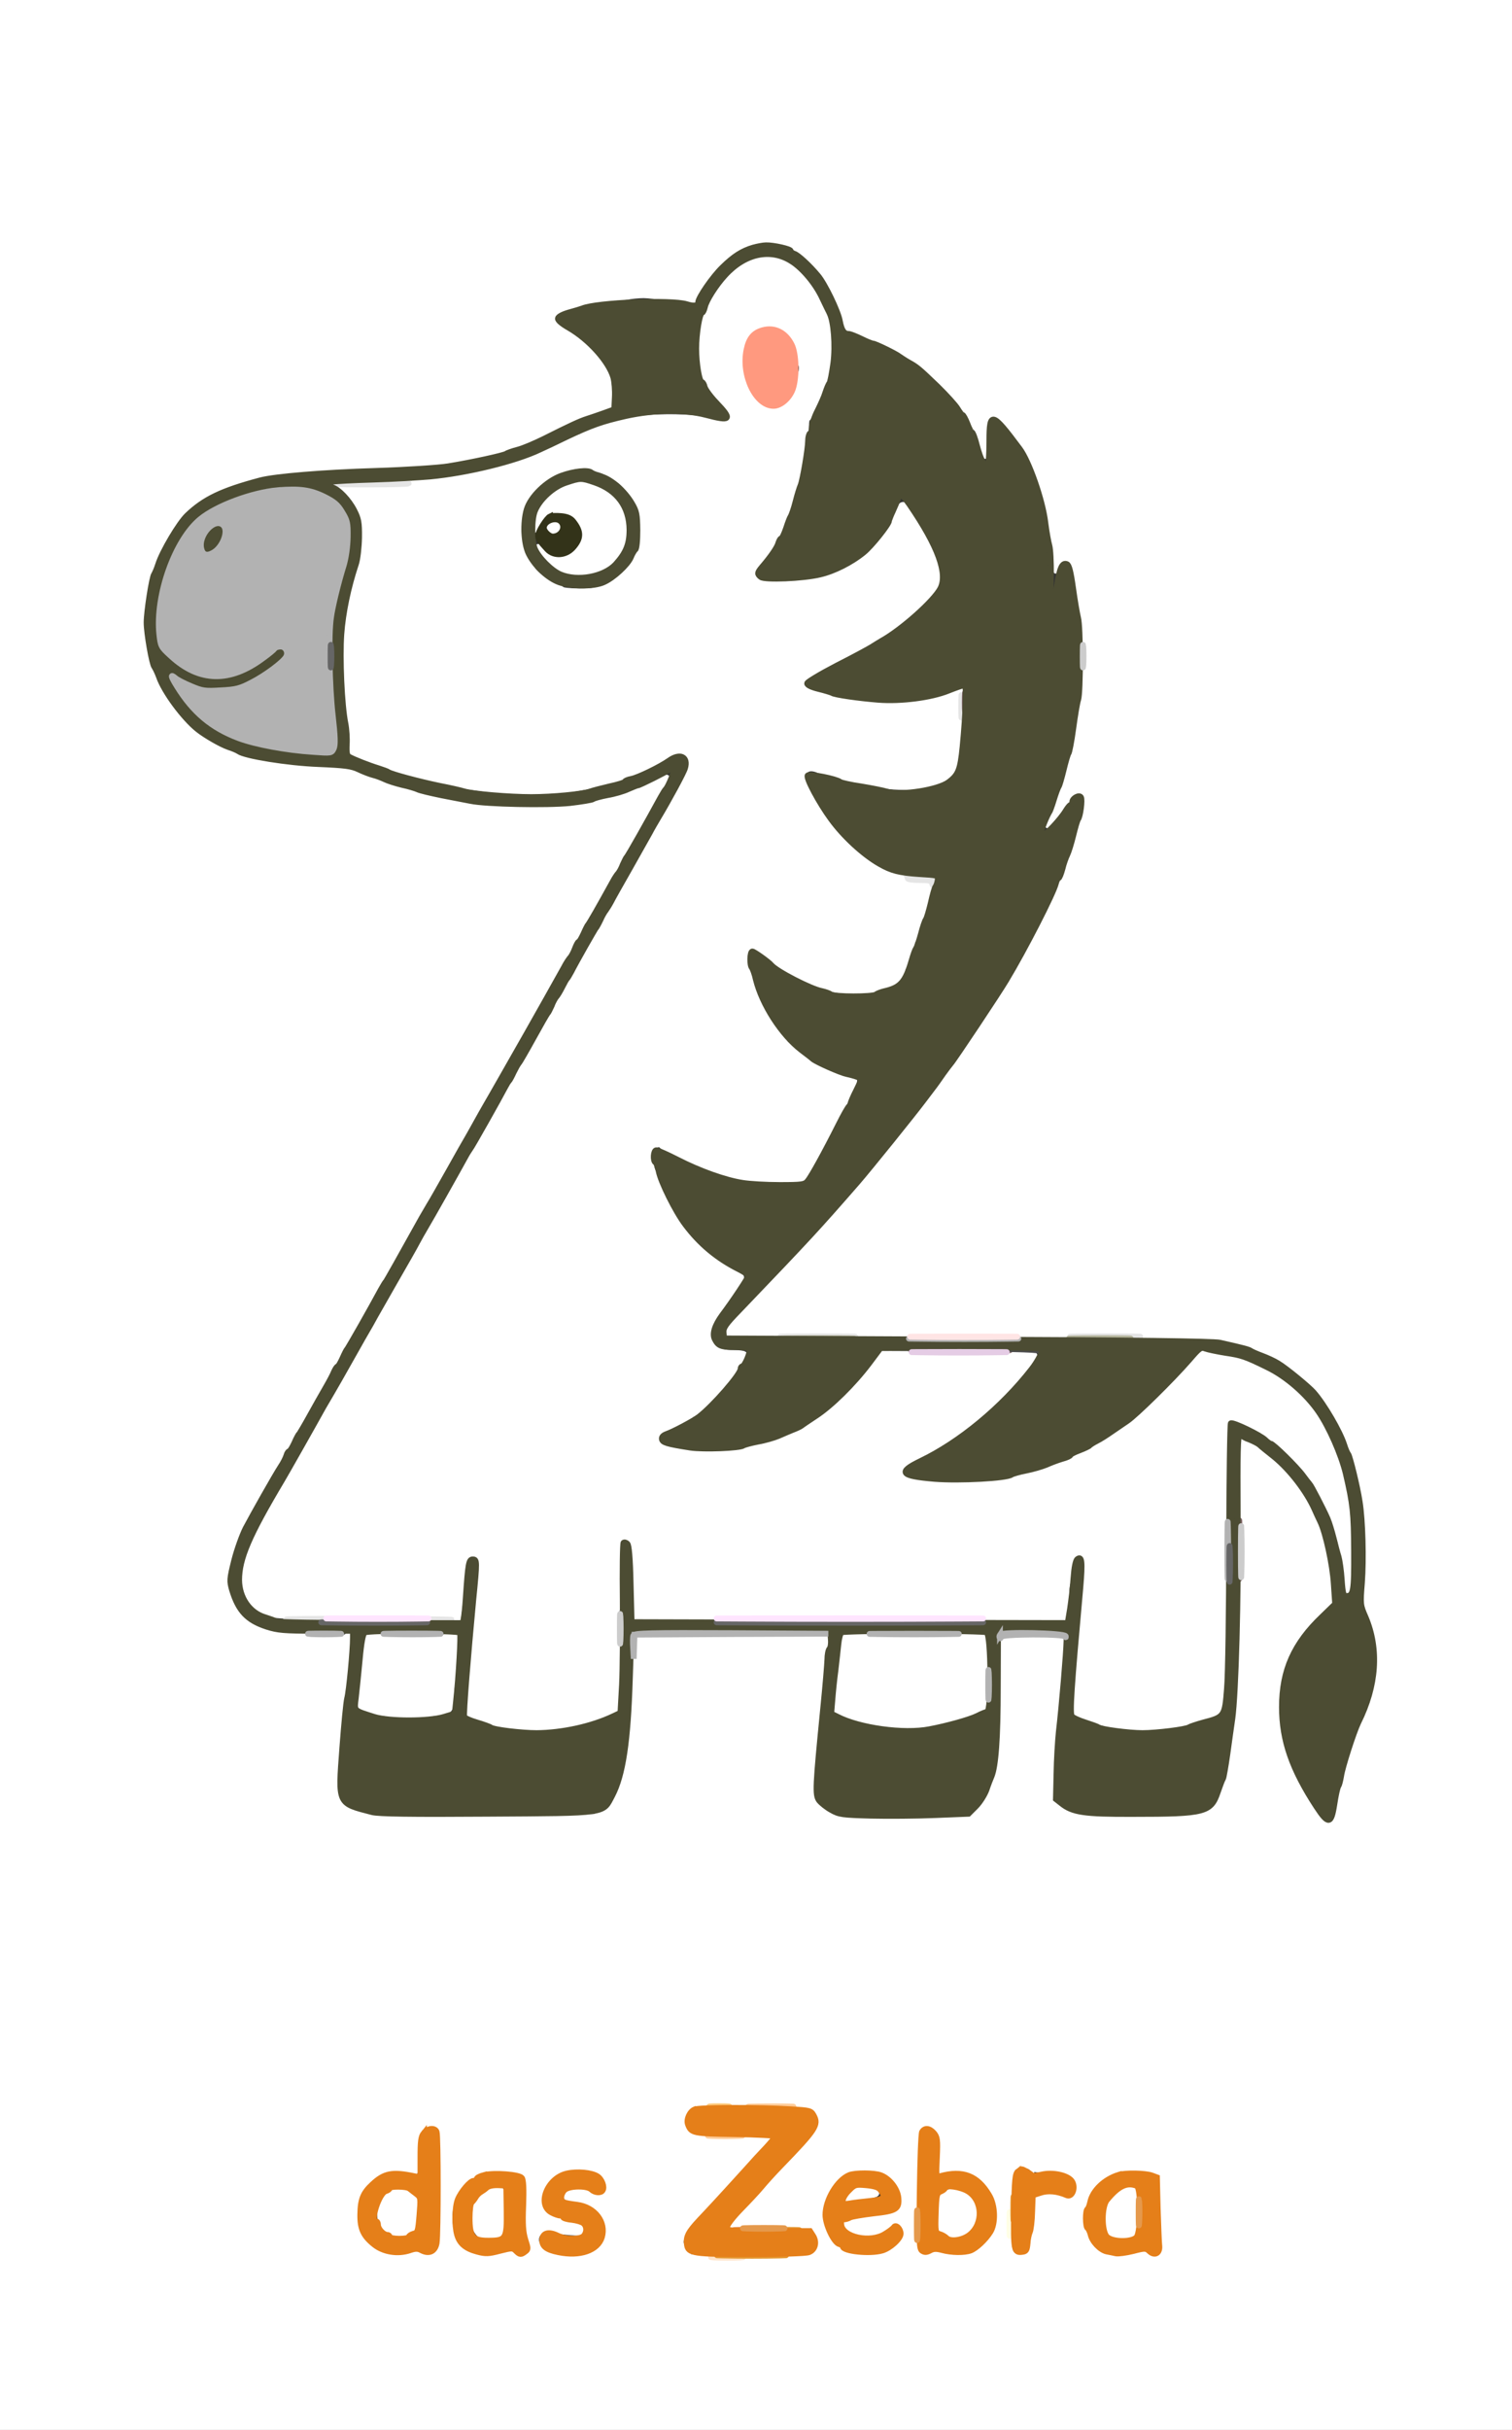 <svg version="1.0" xmlns="http://www.w3.org/2000/svg" viewBox="0 0 784 1259"><rect x="0" y="0" width="784" height="1259" fill="#333333" stroke="none"/><g fill="#FFF" stroke="#FFF" stroke-width="3"><path d="M0 629.5V1259h784V0H0v629.5zm410.8-500.7c11.2 5.5 24.2 24.2 26.7 38.3.6 3.2 1.2 3.8 4.8 4.9 2.3.7 4.7 1.6 5.2 2 .6.4 2.7 1.3 4.9 2 9.7 3.1 25.2 13 34.7 22.2 10.9 10.4 17.9 21.4 21.6 33.6l1.7 5.7 1.1-10.5c1-10.3 1.1-10.5 3.6-10.8 5.3-.6 17.8 17.3 24 34.3 3.3 9 5.8 21.6 6.8 35.2.4 5.1 1 9.6 1.4 9.9.4.4.7-.2.7-1.2 0-2.6 1.9-4.4 4.6-4.4 3.1 0 3.4.7 5.6 12.9 5 27.9 5.1 44.4.3 74.6-.8 5.5-2 11.3-2.5 13-.4 1.6-1.8 6.4-2.9 10.5-1.2 4.1-2.6 8.4-3.1 9.5-.5 1.1-1.6 3.8-2.4 6-.8 2.2-2.2 5.8-3.1 8-1.6 3.6-1.6 3.8 0 2.5 2-1.6 10.4-12.7 11.2-14.6.3-.8 1.8-1.4 3.4-1.4 5 0 4.8 4-1 23.5-1.9 6.4-4 12.2-10 27.2-3.2 8.2-16 32.5-24.3 46.3-6.8 11.4-24.3 37.9-29 44-1.1 1.4-6.5 8.6-12 16-20.9 27.8-54.8 67.3-82.1 95.4-21.1 21.7-24.7 25.8-24.7 27.8 0 .4 56.6.9 125.8 1l125.7.3 9.5 2.3c21.7 5.1 37.6 15 49.3 30.5 10.5 13.9 16.6 29.3 20.3 51.2 1.4 8.4 2 42.2.9 49.8-.5 3.4-.2 5.4 1.5 8.8 6.1 12.5 6.8 36.6 1.5 48.4-5.3 11.6-7.5 17.2-10.2 26-3.6 11.3-7.3 27.1-7.3 30.8 0 1.3-.9 3.2-1.9 4.1-2.6 2.4-4.9.8-9.9-6.8-8.8-13.5-14.4-26.1-17.1-38.8-2.7-12.6-2.6-18.3.3-29.4 4-14.8 11.1-26.1 22.5-35.7l3.4-2.8-.6-9.7c-.7-12.5-4.3-26.7-9.7-37.8-4.6-9.6-7.7-14.1-14.9-21.8-6.4-6.7-18.7-15.6-21.6-15.6-.3 0-.3 15 .1 33.2.6 32-.8 91-2.6 109.3-1.1 11.9-4.8 34.6-5.8 35.9-.5.6-1.4 2.9-2.1 5.1-1.5 4.6-3.5 7.4-7.3 9.9-2.3 1.5-6 1.8-33 1.9-27.8.2-30.8 0-36.1-1.8-3.1-1-6.9-3.2-8.4-4.7-2.5-2.7-2.7-3.4-2.6-10.6.3-12.1 1.3-26.6 2.8-40.2.8-6.9 1.7-17.2 2-23 .4-5.8.9-11.3 1.1-12.3.5-1.6-.7-1.7-16.2-1.7h-16.7l.6 14.2c1 22.3-1.2 54.7-4.2 61.3-.5 1.1-1.6 4-2.5 6.5-1.4 4.1-3.7 7.1-8.3 11-2.2 1.8-31.1 3.3-52.8 2.7-12.8-.4-15.8-.8-20.3-2.7-8.2-3.5-9.2-5.5-9.1-16.9 0-5.3.4-13 .9-17.1.4-4.1 1.7-17.4 2.9-29.5 1.1-12.1 2.3-23.7 2.7-25.8l.6-3.7H329v8.3c0 12.4-1.9 44.5-3 50.2-3.1 16-4.2 20.2-6.7 25.2-1.9 3.7-4.1 6.4-6.8 8.1l-4 2.6H250l-58.5.1-6.4-2.7c-10.5-4.5-10.5-4.5-9.7-23.8.4-9.1 1.3-22.1 2.1-29 .8-6.9 1.9-16.8 2.5-22 .5-5.2 1.1-11.1 1.4-13.2l.4-3.6-20.8-.4c-13.2-.2-21.2-.7-22.1-1.4-.8-.6-2.6-1.4-4-1.7-4.9-1.2-11.5-7.3-14.3-13.2-5.7-12.1-2-28.4 11.5-51 5.2-8.8 11.8-20.3 26.6-46.4 5.4-9.5 11-19.4 12.5-22 1.4-2.5 3.5-6.2 4.6-8.1 1-1.9 6.8-12.1 12.7-22.5 6-10.5 15.3-26.9 20.8-36.5 5.4-9.6 11.1-19.6 12.6-22.1 1.4-2.6 7.9-14.1 14.4-25.5 6.5-11.5 13.7-24.1 15.9-27.9 10.6-18.5 22-38.6 31.2-54.8 5.6-9.8 11.2-19.8 12.6-22.2 1.4-2.4 5.9-10.2 10-17.5 4.1-7.3 8.7-15.3 10.2-17.9 1.4-2.5 3.5-6.2 4.6-8.1 9.7-17.5 20.9-37.2 22.9-40.2 1.4-2 2.3-4.2 2.2-4.7-.2-.6-2.9.2-5.9 1.8-17 8.7-41.6 14.1-64 14.1-18.4 0-48.3-4.2-60.5-8.4-2.2-.8-5.6-1.8-7.5-2.1-1.9-.4-6.2-1.8-9.5-3-19-7.3-19.4-7.4-34.6-7.9-14.2-.6-16.8-.9-31.4-4.1-6.7-1.4-18.6-5.8-21.3-7.8-.7-.5-2.6-1.7-4.2-2.6-5.9-3.2-13.9-11.2-19.4-19.4-3.1-4.6-5.6-8.6-5.6-9 0-.3-1.1-3-2.4-5.9-1.3-2.9-2.9-8-3.5-11.2-2.2-12.1-.9-34.3 2.5-41 .8-1.6 1.4-3.4 1.4-4 0-1.6 7.8-16.6 9.6-18.3.8-.8 1.4-1.8 1.4-2.3 0-3.2 12-13 21-17.2 16.7-7.8 34.1-10.7 71-11.8 24.6-.8 50.5-2.5 52.2-3.6.4-.2 5.3-1.3 11-2.3 13.5-2.5 23.7-6 37.7-12.8 12.7-6.1 27.5-12.3 29.6-12.3 2.2 0 4.5-2.9 4.5-5.9 0-5.6-3.1-14.3-6.9-19.5-4.2-5.7-8.9-9.7-18.2-15.8-8.6-5.5-8-7.5 3.3-11.2 4.2-1.4 11.4-3 16-3.6 4.6-.6 10.2-1.6 12.5-2.1 2.3-.5 6.3-.9 9-.9 4.5 0 20.6 2.3 24.2 3.5 1.2.4 2.2-.5 3.4-3.2 4-8.9 15.5-21.1 23.4-24.8 8.4-4 17.6-3.9 26.1.3zm10.9 963.7c2.9 2 3.8 7.2 2.1 11.3-1.1 2.5-18.7 22.1-41 45.7l-3.8 4 21.5.5c23 .5 22.7.5 24.1 5.7.9 3.2-.9 7.6-3.7 9.1-1.8.9-9.9 1.2-32.7 1l-30.4-.3-2.4-2.8c-3.9-4.6-3.2-7.5 4-15.7 4.2-4.8 19.7-22 23.1-25.5 1.1-1.2 5-5.5 8.7-9.7l6.8-7.6-3.1-.6c-1.8-.3-10.5-.6-19.4-.6-14.3 0-16.6-.2-18.5-1.8-2.9-2.3-3.2-9.3-.5-12.2 1.7-1.9 3.2-2 32.4-2 25.9 0 31 .2 32.8 1.5zm-194.5 10.2c1.6 1.5 1.8 3.5 1.7 24.7-.1 28.2-.9 39.3-2.9 40.7-.8.5-3.1.7-5 .4-1.9-.3-4.6-.5-6-.4-1.4.1-5.9.3-10.2.3-7.1.1-7.9-.1-11.4-3-6.1-4.9-7.7-7.8-8.2-14.4-.8-10.5.4-14.6 5.6-20 3.3-3.4 6-5.2 9.2-6 4.3-1.2 10.7-1 14.2.5 1.4.6 1.7-.6 2-10 .3-9.8.5-10.8 2.7-12.6 2.9-2.3 5.9-2.4 8.3-.2zm257.9.2c2.3 1.8 2.4 2.4 2.1 12.1l-.3 10.1 4.9-.7c16.2-2.1 28.7 12.1 25.1 28.5-1.2 5.7-6.7 12.7-11.6 14.7-3.8 1.6-12.3 1.8-17.3.4-2.2-.6-3.8-.6-4.4 0-1.3 1.3-5.6 1.3-7.6 0-1.6-1-1.7-4.1-1.2-42.8.2-18.7.4-20.4 2.2-22.2 2.5-2.5 5.1-2.5 8.1-.1zm49.7 20.3c.8.8 4.2 1.3 9 1.4 11.8.1 16.6 3.6 14.8 10.9-1 3.9-4.1 5-8.7 3-3.7-1.7-8.7-1.6-11.8.4-.9.6-1.4 4.5-1.8 13.7-.6 14.5-1.4 16.4-6.9 16.4-6.5 0-6.8-1-6-23.4.4-11 1.2-20.8 1.7-21.8 1.1-2.1 7.8-2.5 9.7-.6zm-228.5.7c7.1 1.7 10.4 7 7.7 12.2-1.3 2.4-3.6 2.4-9 0-3.7-1.6-4.8-1.7-7.9-.6-5.4 1.8-4.6 3.8 1.9 4.8 12.3 1.7 18.8 11.1 14.6 21.2-1.9 4.4-5.2 6.4-12.8 7.7-11.7 2-22.8-2.3-22.8-8.7 0-3.7 3.3-5.8 7.7-5 2.1.3 6.6.9 10.1 1.2 5.2.4 6.2.2 6.2-1.1 0-2-2.5-3.2-8.5-4.1-6.6-1-12.1-4.5-12.8-8.2-.9-4.7 1.1-11.8 4.3-14.8 4.6-4.4 13.7-6.3 21.3-4.6zm-34.2 3c1.3 1.6 1.5 4 1.1 14.9-.4 10.8-.2 13.9 1.3 18 2.1 5.7 1.6 7.7-2.1 9.4-2.1 1-3.1.9-5.4-.4-2.6-1.5-3.5-1.5-8.3-.2-4.1 1-6.7 1.2-10.6.4-8.4-1.6-10.6-3.4-13.4-11-5.2-14 2.8-29.6 16.8-33.1 1.7-.4 6.6-.6 11-.3 6.3.3 8.3.8 9.6 2.3zm185.8-1.6c7.7 2.7 12.7 14.3 8.3 19.6-1.9 2.4-4.7 3.1-23 5.8-2.3.3-4.5.9-4.7 1.4-.9 1.3 2.4 3.8 6.6 4.9 5 1.4 10.5.4 14.6-2.6 5.3-4 9.3-2.4 9.3 3.6 0 3.1-5.9 8.6-10.5 9.9-5.2 1.4-13.8 1.4-18.7-.1-5.2-1.5-11.5-7.9-12.9-13.2-3.1-11.6 3.1-26.1 12.6-29.4 4.1-1.4 14.2-1.4 18.4.1zm142.1 1.3c1.2 1.2 1.5 4.4 1.5 16.7 0 10.7.5 16 1.4 17.9 3 5.9-2.1 10.8-7.5 7.3-2.2-1.4-3-1.4-8.3 0-6.5 1.7-14.5.8-18.8-2-4.3-2.8-6.7-9.2-6.7-17.6 0-6.7.4-8.2 3.1-12.5 3.3-5.4 9.3-10.2 14.4-11.4 5.2-1.3 19.1-.3 20.9 1.6z"/><path d="M395 133.6c-6.7 2.5-12.9 6.1-16.1 9.5-5.1 5.3-10.4 13.4-11.9 18.4-.7 2.2-1.8 4.6-2.4 5.4-.7.9-1.1 5.9-1.1 13 0 10.7.2 12.1 2.8 17.5 1.6 3.2 5.1 8.1 7.8 10.8 5.1 5.1 6.4 9.3 3.3 10.5-.9.3-5.5-.1-10.3-1.1-14.6-2.8-44-1.4-50.9 2.4-.9.5-4.5 1.7-7.9 2.7-3.5 1-6.3 2.1-6.3 2.5 0 .4-.5.8-1.1.8-.6 0-6.6 2.7-13.4 6-6.8 3.3-12.9 6-13.7 6-.7 0-2.5.7-4 1.4-1.5.8-6.2 2.2-10.5 3.1-4.3.9-8.7 2.1-9.8 2.6-2.5 1.2-23.2 3.9-29.6 3.9-2.6 0-5.1.4-5.4 1-.4.6-8 1-19.6 1h-19l3.5 3.2c1.9 1.8 4.6 5.5 6 8.2 2.3 4.3 2.6 6.1 2.6 14.4 0 10-1.6 22.2-3 22.2-.4 0-1.6 4.4-2.5 9.7-1 5.4-2.2 10.8-2.8 12.1-1.5 3.2-1.4 39.7.1 41.5.6.7 1.4 7.4 1.8 14.9l.7 13.6 4.6 1.2c2.5.7 5.5 1.8 6.7 2.6 1.1.7 4 1.8 6.4 2.4 2.3.6 5.4 1.6 6.9 2.2 17.6 7.4 68.7 14.1 83.6 10.9 2.8-.6 9.3-1.7 14.5-2.6 13.7-2.3 25.2-6.6 39.2-14.7 7.8-4.4 10.2-4.7 12.4-1.3 1.8 2.8 1.2 9.6-1.2 11.9-.8.8-1.4 1.8-1.4 2.1 0 .4-2.1 4.5-4.7 9.2-2.7 4.6-5.6 10.1-6.7 12.1-1 2-2.2 3.9-2.6 4.2-.4.3-1.5 2.1-2.4 4-1 1.9-3 5.7-4.6 8.5-3.9 6.6-8 13.8-10.8 18.9-1.2 2.2-3.6 6.3-5.2 9.1-1.6 2.7-3.6 6.6-4.6 8.5-.9 1.9-2 3.7-2.4 4-.4.3-1.6 2.2-2.6 4.2-1.1 2-4.5 8.3-7.8 14-3.2 5.7-6.5 11.6-7.4 13.3-.8 1.6-1.8 3.2-2.2 3.5-.4.3-1.5 2.4-2.5 4.7-1.1 2.4-2.2 4.3-2.5 4.3-.4 0-1.5 1.9-2.6 4.2-1 2.4-2.1 4.5-2.4 4.8-.4.3-2.6 4.1-5 8.5s-4.6 8.2-5 8.5c-.3.3-1.2 2-2 3.8-.7 1.9-1.8 3.9-2.4 4.6-.6.6-2 2.9-3.1 5.1-1.1 2.2-2.2 4.2-2.6 4.5-.3.3-2.5 4.1-4.9 8.5-2.4 4.4-4.6 8.2-5 8.5-.3.3-1.4 2.4-2.4 4.7-1.1 2.4-2.2 4.3-2.5 4.3-.3 0-1.5 2-2.6 4.5s-2.2 4.5-2.5 4.5c-.4 0-1.5 1.9-2.5 4.2-1 2.4-2.5 4.9-3.2 5.6-.7.7-1.3 1.9-1.3 2.6 0 .7-.8 2.1-1.8 3.2-.9 1-2.6 3.8-3.6 6.1-1.1 2.4-2.2 4.3-2.5 4.3-.3 0-1.4 2-2.4 4.5-1.1 2.5-2.2 4.5-2.7 4.5-.4 0-1.5 2-2.4 4.5-1 2.5-2.1 4.5-2.5 4.5-.5 0-1.6 1.7-2.5 3.7-.9 2.1-3 6-4.6 8.8-3.7 6.3-7.8 13.6-10.8 18.9-1.2 2.2-3.3 5.9-4.7 8.1-1.3 2.2-3.4 5.8-4.6 8-1.1 2.2-3.3 6.1-4.8 8.6-1.4 2.6-5.1 9-8.1 14.3-3 5.4-6.5 11.4-7.7 13.4-1.2 2-3.3 5.6-4.5 7.9-1.3 2.3-4.9 8.8-8.2 14.5-3.2 5.7-6.5 11.6-7.4 13.3-.8 1.6-1.8 3.2-2.2 3.5-.3.3-1.4 2.3-2.4 4.5-1.1 2.2-2.2 4.2-2.6 4.5-1.2.8-9 16.1-9 17.6 0 .8-.4 1.4-.8 1.4-1.4 0-3.4 9.9-3.4 16.5 0 6.8 1.1 9.7 5.1 13.5 6 5.6 4.7 5.5 57.2 5.8l48.6.3 1.2-10.8c2.1-20.3 2.2-20.8 5.5-21.1 1.6-.2 3.3.1 3.8.6 1 1-1.7 46.1-3 49.2-.3.8-1.1 8.2-1.8 16.5-.8 10.9-.8 15.2 0 16 .6.6 4.3 2 8.1 3 3.9 1 7.6 2.3 8.4 2.9 1.9 1.5 34.9 1.5 35.9 0 .4-.6 3.6-1.7 7.2-2.3 3.6-.7 8.8-2.5 11.5-4l5-2.6.7-7c.4-3.9.7-23.3.6-43.3-.1-24 .2-36.6.9-37.3.6-.6 2.1-.9 3.4-.7 3.1.4 3.7 4.3 3.8 25l.1 15.8h222.7l.7-3.8c.3-2 .6-6 .6-8.9 0-2.8.4-5.5 1-5.8.5-.3 1-2.8 1-5.5 0-6.9.6-8 4.6-8 3.4 0 3.4 0 3.4 4.7 0 7.6-3 44.5-4 48.8-.4 2.2-1.1 9.4-1.5 16l-.7 12 3.9 1.7c2.1 1 6.1 2.3 8.8 2.9 2.8.7 5.6 1.7 6.4 2.3 2 1.5 31 1.5 34.2-.1 1.3-.6 5.4-1.8 9.1-2.7 3.7-.9 8.2-2.4 10-3.4 3.2-1.8 3.3-2 4-10.8 2.1-24.7 2.9-56.5 2.4-96.6-.6-49.5-1-47 6.9-44.8 2.5.7 4.8 1.7 5.1 2.2.3.4 2.1 1.5 3.9 2.2 7.1 3 20.2 14.7 28.2 25.2 3.7 4.8 11.2 19.9 12.4 25.1.7 2.6 1.5 5.2 2 5.8 1 1.3 2.7 11.2 3.5 20.7.4 4.3 1 7.8 1.4 7.8 2 0 2-38.6 0-43.5-.4-1.1-1.5-6.5-2.4-11.9-.9-5.5-2-10.5-2.5-11-.5-.6-1.6-3.5-2.6-6.5-1.6-5-5.6-12.8-10.1-19.6-6.3-9.7-22.5-22.2-32.9-25.5-2.2-.7-4.4-1.6-5-2-1.1-.8-9-2.5-16.5-3.4l-4.5-.6-5 6.2c-6.7 8.4-24.9 26.4-29.9 29.6-2.3 1.5-4.3 3-4.6 3.4-.8 1-7.7 5.6-11.3 7.4-1.7.9-3.4 2-3.7 2.3-1.6 2.1-21 10.3-33 13.9-13.9 4.3-34.5 6-52.2 4.3-13.3-1.3-14.5-1.6-15.3-4.2-1-3 1.1-5.6 6-7.4 2.5-1 4.5-2.1 4.5-2.4 0-.4 2-1.5 4.5-2.5 2.5-1.1 4.5-2.2 4.5-2.6 0-.4 1.3-1.3 3-2 1.6-.7 4-2.2 5.4-3.4 1.3-1.1 4.4-3.5 6.8-5.1 5.8-4 27-24.9 29.3-28.8 1-1.8 2.4-3.7 3-4.2.7-.6 1.5-1.8 1.8-2.8.6-1.6-1.7-1.7-39.1-1.7h-39.7l-6 8.2c-6.2 8.4-14.7 17.5-20.4 21.8-1.8 1.4-4.1 3.2-5.2 4.1-1.1.9-3.3 2.2-4.9 2.9-1.7.7-3 1.6-3 2 0 .4-2.1 1.5-4.7 2.5-2.7 1-5.2 2.1-5.8 2.5-2.7 2-19.6 6.1-29.2 7.1-8.1.8-13.5.8-21.7-.1-13.8-1.5-15.6-2.3-15.6-6.7 0-3.1.3-3.4 4.5-4.5 2.5-.7 4.5-1.5 4.5-1.9 0-.3 1.8-1.4 4-2.4s4-2.2 4-2.6c0-.4.8-1 1.9-1.4 1.8-.5 16.1-14.2 16.1-15.4 0-.3 1.4-2.2 3-4.1 1.6-1.9 3-3.9 3-4.3 0-.5.9-2 2-3.4s2-3 2-3.4c0-.5-2.6-.9-5.8-.9-4.9 0-6.3-.4-9.1-2.8-4.9-4-4.7-8.9.5-16.7 2.2-3.2 4.4-6.7 5.1-7.8.6-1.1 1.5-2.2 2-2.6.4-.3 2.1-2.6 3.7-5 3.1-4.9 3.2-4.7-4.4-8.3-2.5-1.2-4.7-2.4-5-2.7-.3-.4-2.3-1.9-4.5-3.6-3.9-2.9-10.4-9.2-13.5-13.1-4.7-6-11.2-17.7-13.5-24.4-1.1-3-2.3-6-2.7-6.6-1.6-2.2-2.2-11.3-.8-12.9 1.3-1.6 4.6-2.1 5.2-.8.4 1 17.1 9.3 18.6 9.3.7 0 1.2.4 1.2.8s2.8 1.6 6.3 2.5c3.4 1 7.1 2.2 8.2 2.7 4 1.8 15.1 3.2 26.3 3.1 11.4 0 14.2-.8 14.2-3.7 0-.8.4-1.4.8-1.4.5 0 1.7-1.9 2.7-4.2 1-2.4 2.2-4.7 2.7-5.3 1.1-1.2 3.9-6.3 6.9-12.5 1.2-2.5 2.5-4.7 2.9-5 .4-.3 1.5-2.6 2.5-5.3 1-2.6 2.1-4.7 2.4-4.7.8 0 4.6-9.9 4-10.4-.2-.1-2.9-.8-5.9-1.6-3-.7-7.7-2.4-10.5-3.8-4.8-2.4-19.5-13.1-19.5-14.2 0-.3-1.4-2.1-3-4s-3-3.8-3-4.2c0-.4-.6-1.3-1.3-2-2.2-2.3-6.4-10.5-8.2-16-.9-2.9-2.2-6.4-2.8-7.7-.7-1.3-1.2-5.1-1.2-8.5 0-5.8.1-6.1 2.6-6.4 1.8-.2 4 .8 7 3.3 13.7 11.2 24.2 16.4 36.8 18.5 16.6 2.8 34.1-2.5 34.1-10.1 0-1.1.4-1.9.8-1.9.7 0 4.2-10.5 4.2-12.8 0-.7.4-1.2.8-1.2.5 0 1.7-3.4 2.7-7.5 1.1-4.1 2.2-7.5 2.6-7.5.3 0 1.2-2.6 1.8-5.8.6-3.1 1.4-6.7 1.7-8 .6-2.1.4-2.2-5.9-2.2-3.6 0-6.8-.4-7.1-.9-.4-.5-2.4-1.2-4.6-1.6-4.8-.8-17-7.1-18.8-9.7-.7-1-1.7-1.8-2.2-1.8-1.1 0-6.3-5.2-10.5-10.4-1.6-2.1-3.5-4.3-4-5-1.7-1.9-6.9-10-8.8-13.6-1-1.9-2.5-4.8-3.4-6.4-1.1-2.1-1.3-3.6-.7-5.5 1.1-3.2 4.1-3.8 8.6-1.7 10.9 4.9 33.1 8.9 46.8 8.4 11.2-.5 15-1.7 20.4-6.4 3.6-3.2 4.2-6.4 5.2-27.6l.7-15.7-2.4.6c-1.3.4-2.6 1-2.9 1.4-.8 1.1-15.4 3.9-20.8 3.9-2.6 0-5.2.4-5.8 1-.6.6-2.2.6-4.4 0-1.9-.6-6.2-1-9.5-1-6.8 0-24.3-2.6-25.9-3.9-.6-.5-2.8-1.1-4.9-1.5-4.5-.8-6.9-4.5-4.7-7.1.7-.9 6.4-4.1 12.5-7.1 6.2-3 14.2-7.3 17.8-9.4 3.6-2.2 7-4 7.6-4 .5 0 1.1-.3 1.3-.8.2-.4 3.6-2.9 7.6-5.6 9.5-6.5 19.5-16.4 22-21.9 2-4.5 1-12.4-1.9-14.7-.3-.3-1.4-2.7-2.4-5.3-1-2.6-2.2-5-2.6-5.3-.5-.3-1.6-2.2-2.6-4.2-.9-2-2.5-4.6-3.5-5.6-1-1.1-2-2.7-2.3-3.7-1-3-3.4-3.1-4.1-.1-.4 1.5-1.2 3.4-1.9 4.2-.6.8-1.7 2.9-2.4 4.7-.7 1.7-2.1 3.9-3.2 4.9-1 .9-1.9 2.1-1.9 2.7 0 .9-4.8 5.7-10.5 10.5-1.5 1.2-3.8 2.5-5.1 2.8-1.3.3-2.4 1-2.4 1.5 0 .4-2.6 1.5-5.7 2.5-3.2.9-6.7 2.1-7.8 2.7-3.1 1.6-31.1 2.2-33 .7-2.1-1.7-1.9-5.6.4-7.9 1-1 2.7-3.2 3.7-5 1-1.7 2.1-3.1 2.5-3.1.4 0 1.5-2 2.5-4.5.9-2.5 2-4.5 2.4-4.5.4 0 1.3-1.9 1.9-4.3.7-2.3 2.1-6 3.1-8.2 1-2.2 2.4-6.9 3.1-10.5.7-3.6 1.5-6.7 1.9-7 .8-.6 4-21.2 4-25.8 0-1.7.3-3.2.8-3.4 1.3-.6 7.1-13.2 8.4-18.3.7-2.8 1.7-5.3 2.2-5.7 1.4-1 1.3-22-.1-24.9-.6-1.3-1.8-4.4-2.6-6.9s-2.6-6.3-4-8.5c-3.6-5.4-12.7-15.5-14-15.5-.6 0-1.8-.7-2.6-1.5-1.8-1.5-8.7-2.8-11.1-1.9zm11.8 37.4c4.8 3.5 5.9 5.2 6.8 11.1.4 2.4 1.1 5.3 1.6 6.3.7 1.2.7 3.1 0 5.5-.6 2-1.5 5.5-2.1 7.8-.7 2.3-2.5 5.6-4.2 7.2-2.5 2.6-3.9 3.1-7.6 3.1-4.9 0-11.3-3.7-11.3-6.6 0-.7-.4-1.4-1-1.4-1.7 0-4-10.2-4-17.6 0-8.9 1.8-13.1 6.8-16.1 5.3-3.2 10-2.9 15 .7zm-97.9 71.9c2.4.5 4.6 1.3 5 1.8.3.5 2 1.5 3.7 2.2 7.4 2.9 14.2 13.9 15.1 24 .6 6.7-1.1 17.1-2.7 17.1-.4 0-1.1 1.1-1.4 2.4-.9 3.5-8.3 10.3-14.6 13.4-4.6 2.2-6.8 2.6-13.8 2.6-4.6 0-8.7-.5-9-1-.4-.6-2.2-1.6-3.9-2.2-4-1.3-11.3-7.1-11.3-8.8 0-.7-.6-1.7-1.4-2.1-2-1.2-5.6-12.3-5.6-17.7 0-7.5 3.5-16.6 8.3-21.8 8.2-8.9 19.1-12.3 31.6-9.9z"/><path d="M294.5 251.7c-9.4 2.8-15.4 9.9-16.9 19.8l-.7 4 1.8-3.4c5.7-11.4 23.2-8.1 23.3 4.4 0 11.6-14 17-21.2 8.1-1-1.1-1.8-1.6-1.8-1 0 .7 2.1 3.5 4.6 6.3 3.6 4.1 5.7 5.4 10.1 6.7 12.3 3.6 23-1 28.7-12.3 3.2-6.4 3.4-12.4.5-19-3-7.2-7.3-11-14.7-13.3-7.5-2.3-7.2-2.3-13.7-.3z"/><path d="M285.1 271.9c-2.1 1.4-.5 4.3 2.1 3.9 1.5-.2 2.3-1 2.3-2.3 0-2.2-2.2-3-4.4-1.6zm-94.7 575.9c-.6.4-1.6 7.5-2.3 16.7-.7 8.8-1.4 17-1.7 18.2-.3 1.8.2 2.4 3.3 3.3 2.1.6 6.2 1.4 9.1 1.7 2.8.3 5.2 1 5.2 1.4 0 1.2 13.6 1.1 15.8-.1.9-.5 4.2-1.2 7.3-1.5 6.3-.7 6.9-1.4 6.9-9 0-2.2.4-5.6.9-7.5.5-1.9 1.2-8.1 1.6-13.8l.7-10.2h-22.9c-12.5 0-23.3.4-23.9.8zm246.1 9.4c-.3 5.7-1 11.6-1.5 13.3-.4 1.6-1.1 5.9-1.4 9.5l-.6 6.5 4.1 1.8c4.6 2.2 14.2 4.6 18.2 4.7 1.5 0 2.7.4 2.7 1 0 1.2 20.2 1.4 21.6.2.5-.5 4.5-1.4 8.9-2.1 4.4-.7 9.4-1.9 11-2.7 1.7-.7 4.8-2 6.9-2.7 2.2-.8 4.4-2 4.9-2.8.6-.9.7-8.6.2-19.2l-.7-17.7h-73.6l-.7 10.2zm-234.1 279.2c-4.7 2.1-6.8 9.8-4.4 16.1 1.5 3.9 7.3 6 12.2 4.5 4.7-1.3 5.8-3.7 5.8-12 0-5.9 0-6-4-8-4.6-2.3-5.4-2.4-9.6-.6zm287.9.1-3.3 1.4v17.1l4.1 2.1c3.5 1.7 4.6 1.9 6.9.9 6.7-2.8 9.5-9.6 6.6-16.3-2.2-5.3-8.8-7.7-14.3-5.2zm-237.5-.3c-7.5 4.4-9.8 15.9-4.2 21.5 2 2 3 2.3 5.6 1.7 6.7-1.4 6.9-1.8 6.6-13.9-.3-10.1-.5-11-2.3-11.2-1.1-.2-3.7.7-5.7 1.9zm188.6.9-2.9 3.1 4-.7c2.2-.3 6-1.1 8.4-1.7 4.2-1.1 4.3-1.1 2-2.4-4.2-2.3-8.2-1.7-11.5 1.7zm140-1.2c-5.3 3.2-7.8 7.8-7.8 13.9 0 4.7.3 5.8 2.7 7.8 3.3 2.8 4.7 2.9 9.3.8l3.4-1.6v-11.4c0-11.2 0-11.4-2.2-11.4-1.3 0-3.7.9-5.4 1.9z"/></g><path d="M523.4 1152.5c0 5.5.1 7.6.3 4.7.2-2.9.2-7.4 0-10-.2-2.6-.3-.2-.3 5.3z" fill="#FFFFE5" stroke="#FFFFE5" stroke-width="3"/><path d="M173.3 250.6c.6.7 37.9.5 38.6-.1.2-.3-8.5-.5-19.4-.5-10.9 0-19.6.3-19.2.6zM498.4 366c0 5.2.1 7.4.3 4.7.2-2.6.2-6.8 0-9.5-.2-2.6-.3-.4-.3 4.8zm-27.7 89.2c.2.5 3.1.8 6.3.8 4.7 0 5.9.3 6.3 1.7.4 1.4.5 1.3.6-.4.1-2-.4-2.2-6.8-2.5-3.8-.2-6.7 0-6.4.4zm-62.4 237.5c8.6.2 22.8.2 31.5 0 8.6-.1 1.5-.3-15.8-.3s-24.4.2-15.7.3zm150 0c8.1.2 21.3.2 29.5 0 8.1-.1 1.4-.3-14.8-.3s-22.9.2-14.7.3zM148.5 839.2c2.8.3 24.1.6 47.5.5 23.4 0 40.5-.2 38-.4-9.6-.6-90.2-.8-85.5-.1zm236.3.5c31 .2 81.4.2 112 0 30.6-.1 5.3-.2-56.3-.2-61.6 0-86.7.1-55.7.2z" stroke-width="3" fill="#E5E5E5" stroke="#E5E5E5"/><path d="M322.4 843.5c0 7.1.1 9.9.3 6.2.2-3.7.2-9.6 0-13-.2-3.4-.3-.4-.3 6.8z" fill="#7F7F7F" stroke="#7F7F7F" stroke-width="3"/><path d="M477.3 699.7c11.4.2 30 .2 41.5 0 11.4-.1 2-.2-20.8-.2s-32.2.1-20.7.2zM642.4 803c0 13.5.2 19 .3 12.2.2-6.7.2-17.7 0-24.5-.1-6.7-.3-1.2-.3 12.3z" stroke-width="3" fill="#7F6666" stroke="#7F6666"/><path d="M408.8 693.7c8.3.2 22.1.2 30.5 0 8.3-.1 1.5-.3-15.3-.3s-23.6.2-15.2.3zm148.4 0c7 .2 18.7.2 26 0 7.3-.1 1.6-.3-12.7-.3-14.3 0-20.3.2-13.3.3z" stroke-width="3" fill="#B2B299" stroke="#B2B299"/><path d="M500.3 364c0 4.7.2 6.6.4 4.2.2-2.3.2-6.1 0-8.5-.2-2.3-.4-.4-.4 4.3z" fill="#664C4C" stroke="#664C4C" stroke-width="3"/><path d="M497.9 698.7c31.6.3 41.7.6 42.4 1.6.6.9.7.8.4-.3-.3-1.3-5.9-1.5-42.3-1.5h-41.9l41.4.2zm-336.1 147c3.9.2 10.5.2 14.5 0 3.9-.1.7-.3-7.3-.3s-11.2.2-7.2.3zm40 0c6.7.2 17.7.2 24.5 0 6.7-.1 1.2-.3-12.3-.3s-19 .2-12.2.3zm152.5 0c14.2.2 37.2.2 51 0 13.9-.1 2.3-.2-25.8-.2-28 0-39.4.1-25.2.2zm101 0c10.3.2 27.1.2 37.5 0 10.3-.1 1.8-.2-18.8-.2s-29.1.1-18.7.2zm70.9 0c4.8.2 12.9.2 18 0 5.1-.1 1.2-.3-8.7-.3-9.9 0-14.1.2-9.3.3z" stroke-width="3" fill="#4C4C4C" stroke="#4C4C4C"/><g fill="#4C4C33" stroke="#4C4C33" stroke-width="3"><path d="M390.5 128.3c-5.7 1.7-10 4.4-15.9 10.2-5 4.8-12.6 15.8-12.6 18.2 0 1.8-2.2 2.1-6 .9-8-2.4-46.4-.9-54 2.2-.8.3-4 1.3-7 2.1-3.2.9-5.6 2.2-5.7 3.1-.2.9 2 2.8 5.7 4.9 10.5 6.1 20.6 17.4 23 25.6.6 2.2 1 6.8.8 10.3l-.3 6.3-5.5 2c-3 1.1-7 2.4-8.8 3-3.4 1.1-8.1 3.2-22.2 10.3-4.7 2.3-10.7 4.9-13.5 5.6-2.7.7-5.5 1.7-6 2.1-1.3.9-17.7 4.5-30 6.5-4.9.8-21.8 1.9-37.5 2.4-27.1.8-52.4 2.9-60 4.9-20 5.3-29.1 9.7-37.9 18.1-4.2 4-13 18.8-15.1 25.5-.7 2.2-1.7 4.5-2.1 5.1-1.1 1.4-3.9 19.4-3.9 25 0 5.4 2.8 21.5 4 22.9.5.7 1.6 2.9 2.4 5.1 2.7 7.9 12.9 21.6 20.2 27.4 4.2 3.3 12.1 7.8 15.9 9.1 2.2.7 4.5 1.7 5.2 2.2 3.3 2.4 25.6 6 41.3 6.6 13.9.6 17.2 1 21 2.8 2.5 1.2 5.9 2.5 7.5 2.9 1.7.4 4.3 1.4 6 2.2 1.6.8 5.7 2.1 9 2.9 3.3.7 6.9 1.8 8 2.3 1.1.6 6.7 1.9 12.5 3.1 5.8 1.1 12.5 2.4 15 2.9 8.2 1.7 39.8 2.3 51.5 1.1 6-.7 11.4-1.6 12-2 .5-.5 3.9-1.4 7.5-2.1 3.6-.6 8.4-2 10.7-3.1 2.3-1 4.5-1.9 4.9-1.9.9 0 14.2-6.6 16.6-8.3.9-.6 2-.9 2.3-.5.6.6-3.1 9.8-4.4 10.8-.3.3-1.5 2.2-2.6 4.2-6.6 12.1-16.9 30.4-17.5 30.8-.3.3-1.2 2-2 3.8-.7 1.9-1.8 3.9-2.4 4.6-.6.6-2 2.7-3 4.6-7.1 12.9-12.1 21.6-12.6 22-.3.3-1.4 2.4-2.4 4.7-1.1 2.4-2.2 4.3-2.6 4.3-.3 0-1.2 1.6-1.9 3.5s-1.8 4-2.5 4.7c-.6.7-2.1 2.9-3.1 4.9-1.8 3.3-15.3 27.3-19.8 35.2-4.5 7.9-7.6 13.3-12.7 22.3-3 5.3-6.7 11.7-8.2 14.3-1.4 2.5-3.4 5.9-4.3 7.6-.9 1.6-2.8 5.1-4.3 7.7-1.5 2.5-6.2 10.8-10.5 18.5-4.3 7.6-8.8 15.6-10.2 17.8-1.3 2.2-3 5.1-3.8 6.5-11.4 20.5-18.2 32.6-18.6 33-.3.3-1.5 2.2-2.6 4.2-5 9.3-16.9 30.3-17.5 30.8-.3.3-1.4 2.4-2.4 4.7-1.1 2.4-2.2 4.3-2.5 4.3-.4 0-1.2 1.2-1.9 2.7-.6 1.6-2.6 5.3-4.4 8.4-1.8 3.1-5.5 9.6-8.2 14.5-2.7 4.9-5.2 9.1-5.5 9.4-.4.3-1.5 2.4-2.5 4.7-1.1 2.4-2.3 4.3-2.7 4.3-.4 0-1.1 1-1.4 2.2-.4 1.3-1.7 3.9-3 5.8-3.1 4.8-14 24.1-18.2 32-1.8 3.6-4.5 11.1-5.9 16.7-2.4 9.6-2.4 10.5-1.1 15.1 3.3 10.9 7.9 15.8 18.1 19.1 5.7 1.8 8.9 2.1 25.6 2.1h19v3.6c0 6.4-2 27.8-3 31.4-.5 1.9-1.6 13.5-2.5 25.6-2.2 29.5-2.6 28.7 15.6 33.4 3.3.8 19.5 1.1 59.5.8 63.3-.4 59.8.1 64.9-9.5 5.5-10.6 8.1-27.9 9.1-60.6.7-23 .8-23.8 2.8-24.2 1.2-.3 24.4-.4 51.6-.3l49.5.3.3 3.9c.2 2.1-.1 4.3-.7 4.9-.6.6-1.1 3.1-1.1 5.6-.1 2.6-1 13.6-2.1 24.6-4.1 41.5-4.3 45.5-2.2 48.4 1.1 1.4 4 3.7 6.4 5 4 2.3 5.8 2.5 20.4 2.9 8.8.2 23.8.1 33.4-.3l17.3-.7 3.8-3.8c2-2 4.5-5.9 5.5-8.6.9-2.7 2.1-5.8 2.6-6.9 2.2-5.2 3.3-19.8 3.3-46.5l.1-28.5 17.8-.3 17.7-.2v5.2c-.1 5.9-2.4 33.5-4 47.2-.5 4.8-1.1 14.7-1.2 21.8l-.3 13 2.8 2.2c5.8 4.7 11.9 5.6 37 5.5 37.8 0 40.6-.8 44.2-11.5 1.1-3.2 2.3-6.4 2.7-6.9.3-.6 1.3-6.2 2.2-12.5.9-6.3 2-14.7 2.6-18.5 1.8-12.9 3.2-62.6 2.8-104.9-.2-32.9 0-42 1-42.3.6-.3 1.2-.1 1.2.4s1.7 1.5 3.8 2.2c2 .8 4.4 2 5.2 2.7.8.8 4.3 3.6 7.7 6.3 8.2 6.7 16.8 17.9 20.9 27.1.8 1.9 2.2 4.8 3 6.5 2.8 5.8 6.4 22.3 7 32.4l.7 10.2-6.7 6.5c-14.7 14-20.9 27.9-20.9 46.9 0 17.3 5.2 32.3 18 51.8 6.1 9.3 7.6 9 9.2-1.5.7-4.6 1.6-8.8 2.1-9.3.4-.6 1-2.9 1.4-5.3.7-4.8 6.6-23 8.9-27.7 9.5-19.1 10.8-37.9 3.8-54.5-2.8-6.4-2.8-6.7-1.9-18 .9-11.8.4-32.3-1.2-42-1.2-7.9-5-23.2-5.9-24.5-.5-.5-1.4-2.7-2.1-4.9-2.2-6.9-10.3-20.8-15.8-27.1-2.4-2.8-14.3-12.6-18.5-15.1-1.9-1.2-5.6-2.9-8.3-3.9-2.7-1-5.4-2.2-5.9-2.6-1-.7-3.6-1.4-16-4.2-3.4-.7-44.4-1.3-131-1.6l-126-.6-.3-3c-.2-2.5 1-4.3 8-11.5 36.7-38.3 40.3-42.2 61.5-66.5 6.4-7.4 28.5-34.8 34.3-42.5 1.4-1.8 3.6-4.8 5-6.6 1.4-1.8 3.6-5 5-7s3.2-4.3 4-5.3c1.6-1.7 25.1-37 28.7-43.1 9.6-15.9 24.6-45.2 25.8-50.3.4-1.5 1-2.7 1.4-2.7.4 0 1.3-2.2 2-4.8.6-2.6 1.8-5.9 2.5-7.3.7-1.4 2.1-5.9 3.1-10s2.1-7.9 2.5-8.4c1.2-1.5 2.3-10.2 1.5-11.4-.9-1.5-4.5.5-4.5 2.4 0 .8-.4 1.5-.8 1.5s-1.5 1.3-2.5 2.9C550 424.5 542 433 540.3 433c-.8 0-1.3-.3-1.1-.8.2-.4 1.2-3 2.2-5.7 1.1-2.8 2.3-5.2 2.6-5.5.3-.3 1.4-3.2 2.4-6.5s2.2-6.5 2.6-7c.4-.6 1.5-4.4 2.5-8.5s2.1-8 2.5-8.5c.5-.6 1.6-6.4 2.5-13 .9-6.6 2-13.4 2.6-15.1 1.2-4 1.2-37.6-.1-42.3-.5-2-1.7-8.9-2.6-15.4-1.2-8.6-2.1-12-3.2-12.4-2.4-1-3.8 2-5.2 11.4-.7 4.8-1.7 9.7-2.2 10.7-.9 1.7-1.1 1.8-2 .3-.5-1.1-.5-2.4.2-3.6 1.2-2.4 1.3-24.3.1-28.5-.5-1.7-1.5-7.1-2.1-12-1.4-11.5-8.4-31.6-13.3-38.1-14.3-19.2-15.7-19.6-15.7-4.1 0 5.5-.3 11.1-.6 12.3-.8 2.7-2.4 3-2.4.5 0-1-.4-2.2-.8-2.8-.5-.5-1.7-3.9-2.7-7.7-.9-3.7-2.1-6.7-2.5-6.7-.4 0-1.5-2-2.4-4.5-1-2.5-2.1-4.5-2.5-4.5-.4 0-1.5-1.5-2.6-3.3-1-1.7-5.7-6.9-10.4-11.5-9.8-9.4-10.5-10-15.2-12.6-1.9-1.1-3.8-2.4-4.4-2.8-1.8-1.5-12.7-6.8-13.9-6.8-.6 0-3.3-1.1-6.1-2.5-2.7-1.3-5.7-2.5-6.6-2.5-2.3 0-3.5-1.9-4.4-6.5-.8-5-7.8-19.5-11.4-23.7-4.4-5.3-10.3-10.7-12.2-11.3-1.1-.4-1.9-1-1.9-1.5 0-1-8.9-3-12.8-2.9-1.5 0-4.5.6-6.7 1.2zm19.8 7c5.9 3.7 12.7 11.8 16.2 19.5 1.5 3.1 3.1 6.5 3.6 7.4 2.2 4.3 3.2 16.8 2 26-.7 5.1-1.6 9.7-2 10.3-.5.5-1.4 2.7-2.1 4.8-.6 2.1-2.5 6.3-4.1 9.5-1.6 3.1-2.9 6.9-2.9 8.4s-.4 3-1 3.3c-.5.3-1 2.1-1 3.8 0 4.2-2.8 20.6-3.9 23.2-.5 1.1-1.7 4.9-2.6 8.5-.9 3.6-2.1 6.9-2.5 7.5-.4.5-1.5 3.4-2.4 6.2-1 2.9-2.1 5.3-2.6 5.3-.4 0-1 1.1-1.4 2.3-.5 2.2-3.8 7-8.6 12.6-2.4 2.9-2.5 3.5-.5 5.1 1.9 1.6 21.8.8 30.6-1.3 7.4-1.7 16.3-6.2 22.7-11.4 4.1-3.3 13.2-14.7 13.2-16.5 0-.4 1.1-3.2 2.5-6.2s2.5-6 2.5-6.5c0-2.4 2-.8 5.7 4.5 14.7 21.5 19.8 35.6 15.9 43.3-3.4 6.5-20 21.3-30.4 27.1-1.5.9-3.8 2.3-5.2 3.2-1.4.9-9.5 5.3-18 9.6-8.5 4.4-15.5 8.6-15.5 9.3 0 .9 2.3 2 6 2.9 3.3.8 6.5 1.8 7 2.1 1.3.9 13.8 2.7 24 3.5 11.7.9 27.3-1.1 36.2-4.7 4-1.6 7.8-2.9 8.4-2.9 1.2 0 .7 14.4-1 32-1.2 12-2.2 14.5-7.3 18.3-5.4 4-24.4 7-31.8 4.9-1.9-.6-8-1.8-13.4-2.7-5.5-.8-10.5-1.9-11-2.4-2.2-1.6-15.8-4.3-16.8-3.3-1.1 1.1 5.9 14.2 12 22.5 6.5 9 16.8 18.5 25.2 23.3 6.2 3.6 10.3 4.6 20.5 5.3 10 .6 10 .6 9.7 3.1-.2 1.4-.7 2.9-1.2 3.5-.4.5-1.5 4.4-2.4 8.5-1 4.1-2.1 7.9-2.6 8.5-.4.5-1.6 3.9-2.5 7.5-1 3.6-2.1 6.9-2.6 7.5-.4.5-1.4 3.3-2.2 6.1-3.3 11.3-5.8 14.1-14.2 16-1.6.4-3.6 1.1-4.3 1.7-1.7 1.3-21.8 1.3-23.4-.1-.7-.5-2.9-1.3-4.8-1.7-5.7-1.1-23.3-10.2-26-13.4-1.4-1.7-9-7.1-9.9-7.1-1.3 0-1.5 7.2-.2 8.5.4.6 1.4 3.2 2 6 3.2 12.9 13.2 28.6 23.6 36.6 2.8 2.1 5.5 4.2 6 4.7 2.2 1.7 14.2 7 17.5 7.7 1.9.4 4.5 1.1 5.7 1.6l2.2.8-2.9 6c-1.7 3.3-3 6.4-3 7 0 .5-.3 1.1-.7 1.3-.5.1-3 4.6-5.6 9.8-7.2 14.3-14.1 26.8-16 29-1.5 1.8-2.9 2-14.4 2-7.1 0-15.7-.5-19.3-1.1-9.1-1.4-22.4-6.2-33.7-12-5.3-2.7-10.2-4.9-11-4.9-1.5 0-1.9 5.5-.4 6.4.5.3 1.2 2.3 1.6 4.3 1 5.5 8.7 21.1 13.9 27.9 7.5 10 16.5 17.5 27.9 23.2 2.6 1.3 4.7 2.8 4.7 3.3 0 .9-7.8 12.7-13.6 20.4-3.8 5.2-5.2 9.6-3.8 12.4 1.8 3.5 3.2 4.1 10.6 4.1 3.7 0 7 .5 7.4 1.1.7 1.2-2.5 8.9-3.8 8.9-.4 0-.8.6-.8 1.3 0 2.8-14.2 19.1-21.6 24.8-2.7 2.1-13.2 7.7-16.7 8.9-1.9.7-2.7 1.6-2.5 2.7.3 1.8 2.7 2.5 14.8 4.4 6.7 1 25.7.3 27.5-1.1.6-.4 3.9-1.3 7.5-2 3.6-.6 8.3-2 10.5-2.9 2.2-1 5.6-2.4 7.5-3.2 1.9-.7 4-1.7 4.5-2.1.6-.5 3.9-2.7 7.5-5.1 8-5.2 19.5-16.5 27.6-27.2l6-8 41.4-.3c23.5-.1 41.8.2 42.3.7.7.7-2.1 6.3-5.4 10.5-15.5 19.9-37.3 37.9-57.5 47.6-12.2 5.9-10.6 7.8 7.3 9.3 12.9 1 37.3-.3 39.8-2.2.5-.4 3.9-1.4 7.5-2.1 3.6-.7 8.3-2.1 10.5-3 2.2-1 5.9-2.4 8.3-3.1 2.3-.6 4.2-1.5 4.2-1.9 0-.4 2.1-1.5 4.8-2.5 2.6-1 4.9-2.1 5.2-2.5.3-.4 2-1.5 3.8-2.4 1.8-.9 5.1-3 7.5-4.7 2.3-1.6 6-4.1 8.2-5.6 4.5-3 23.3-21.5 32.1-31.6 5.4-6.3 6.1-6.8 8.4-5.9 1.4.5 6.1 1.5 10.5 2.2 8.2 1.2 10.3 1.9 21.5 7.4 9.8 4.7 20.3 13.8 26.7 23.1 5.5 8 11.7 22.1 14.1 32 3.7 15.9 4.2 20.5 4.3 40.3.1 21-.3 23.2-4.1 23.2-1.4 0-1.8-1.3-2.3-8.6-.3-4.7-1.1-9.9-1.6-11.7-.6-1.8-1.7-6.1-2.6-9.7-.9-3.6-2.3-8.1-3.1-10-2.2-5.1-8.6-17.4-9.3-18-.3-.3-1.9-2.3-3.5-4.5-3.3-4.5-15.5-16.5-16.8-16.5-.4 0-1.7-.9-2.7-1.9-2.5-2.5-17-9.5-17.9-8.6-.4.4-.8 28.6-.9 62.8 0 34.2-.5 67.8-1.1 74.6-1.1 14.4-1.3 14.8-12.2 17.6-3.6 1-6.9 2.1-7.5 2.5-1.5 1.1-16.8 3-24.1 3-7.1 0-21.4-1.9-22.9-3-.5-.4-3.6-1.5-6.7-2.5-3.2-1-6.3-2.4-7-3.2-1.2-1.5-.4-13.7 4.4-67 1.1-13 .8-16.3-1.6-14.4-.9.7-1.6 4.4-2 9.9-.3 4.8-1.2 12-1.8 16l-1.2 7.2-113-.2-113.1-.3-.5-19.7c-.3-13.7-.9-20.1-1.7-20.9-.7-.7-1.6-.9-2-.5-.4.4-.6 13.9-.4 30 .1 16 0 35.7-.4 43.6l-.8 14.5-3.6 1.7c-11.3 5.4-26.7 8.7-39.8 8.8-7.8 0-22.2-1.7-23.8-2.9-.5-.4-3.8-1.6-7.2-2.6-3.4-1-6.4-2.3-6.6-3-.5-1.1 2-32.1 4.7-60.5 2-20.1 2-21-.3-21-2 0-2.4 2.1-3.6 20-.3 4.7-.8 9.5-1.1 10.7l-.4 2.3h-47.5c-26.3 0-48.3-.4-49.3-.9-.9-.5-3.5-1.4-5.7-2.1-8-2.3-13.4-10.1-13.5-19.3 0-11.1 5.1-23 22.2-51.7 1.7-2.8 15.8-27.7 21.5-38 .8-1.4 2.6-4.5 4.1-7 1.5-2.5 6.1-10.6 10.2-17.9 4.1-7.3 8.7-15.4 10.2-17.9 1.4-2.6 3.5-6.3 4.6-8.2 1.1-1.9 4.4-7.7 7.3-12.8 7.7-13.4 10.5-18.3 12.3-21.7.9-1.7 2.8-5.1 4.3-7.6 2.6-4.3 16.5-29 20.5-36.3.9-1.7 2.1-3.6 2.5-4.1.9-1 15.3-26.6 18.1-32 .9-1.7 1.8-3.2 2.2-3.5.3-.3 1.4-2.3 2.4-4.5 1.1-2.2 2.2-4.2 2.6-4.5.3-.3 3.7-6.1 7.5-13s7.1-12.7 7.5-13c.3-.3 1.2-2 2-3.8.7-1.9 1.8-3.9 2.4-4.6.6-.6 2-2.9 3.1-5.1 1.1-2.2 2.2-4.2 2.6-4.5.3-.3 1.2-1.9 2.1-3.5 2.7-5.3 12.2-22 12.7-22.5.3-.3 1.4-2.2 2.4-4.3.9-2.1 2.2-4.3 2.8-5 .5-.7 1.8-2.7 2.7-4.4.9-1.8 5.3-9.6 9.7-17.3 4.4-7.8 9-16 10.3-18.3 1.2-2.3 3.3-5.9 4.5-7.9 5.4-9 13.3-23.5 13.9-25.8 1.8-5.9-2.6-8-8.3-3.9-4.7 3.3-16 8.8-19.6 9.5-1.8.3-3.3 1-3.3 1.4 0 .4-3.5 1.5-7.7 2.4-4.3 1-8.9 2.2-10.3 2.7-3.9 1.4-19.5 2.9-30.5 2.9-11.4 0-30.5-1.6-35-3-1.6-.5-7.3-1.8-12.5-2.8-11.1-2.3-25.1-6.1-26.5-7.1-.5-.4-3-1.3-5.5-2.1-4.6-1.4-12.3-4.4-15-5.9-1.1-.6-1.4-2.2-1.2-6.4.2-3-.1-7.9-.7-10.9-1.9-9.3-3-33.7-2.1-46.3.8-11 3.5-24.1 7.6-36.4.8-2.4 1.5-8.5 1.6-13.5.1-7.9-.3-9.8-2.5-14.1-2.8-5.5-8-10.9-11.4-12-2.9-.8-2.9-2.3 0-2.9 1.2-.3 10.8-.8 21.2-1.1 10.5-.3 23.7-1.1 29.5-1.6 19.1-1.8 44.3-7.9 57-14 2.5-1.1 8.6-4 13.5-6.4 13.1-6.2 18.7-8.2 31.2-11 14.5-3.2 30.4-3.4 41.4-.5 12.9 3.4 13.8 2.5 5.4-6.3-3-3.1-5.7-6.8-6.1-8.2-.3-1.4-1-2.5-1.4-2.5-1.4 0-3-9.6-3-17.4 0-7.8 1.8-18.6 3.1-18.6.4 0 1-1.3 1.4-2.9.7-3.4 5.7-11.3 10.5-16.5 10.3-11.3 23.5-14.1 34.3-7.3zm-241.8 120c5.8 2.9 8.5 5.5 11.5 11.5 2 3.8 2.2 5.4 1.8 14-.3 5.3-1 10.6-1.6 11.7-1.1 1.9-4.3 13.9-6.4 24-1.4 6.7-1.3 41.9.1 52.5 3.2 23 3.6 22.3-12 22.1-6.1-.1-11.5-.4-12-.7-.5-.3-5-1.2-10-2-5.1-.8-10.6-2.1-12.3-2.9-1.7-.7-4.2-1.7-5.6-2-9.6-2.7-23.5-14.1-30.4-24.9-5.3-8.3-6.1-10.6-3.6-10.6 1 0 2.2.5 2.5 1 1.2 2 11 6.1 16.5 7.1 12 2 24-2.3 36.2-13 2.1-1.8 3.8-4 3.8-4.7 0-2.1-3.4-1.7-5.6.7-2.1 2.3-10 7.7-15.4 10.4-2.1 1-6.7 2-11.6 2.2-7.4.5-8.6.3-14.6-2.5-6.6-3.1-7.8-3.9-14.6-10.1l-3.7-3.3v-14.7c0-13.5.2-15.2 2.9-22.6 3.8-10.7 11.2-24.1 15.6-28.5 5.7-5.6 17.5-11.7 27.1-14 3-.7 5.9-1.6 6.4-2 1.7-1.4 7.4-1.8 19-1.5 9.4.2 11.7.6 16 2.8zm70 590.7c.6 1-.6 22.3-2.1 36.2l-.6 5.7-5.6 1.7c-7.9 2.4-28.5 2.4-36.2 0-11-3.5-10.3-2.9-9.5-9.9.4-3.4 1.3-12.2 2-19.6.8-9.1 1.7-13.6 2.6-14.2 2-1.3 48.6-1.1 49.4.1zm273.1-.2c2.4 1.6 2.6 41.2.2 41.2-.5 0-2.8.9-5.1 2.1-4.1 2-15.7 5.2-24.7 6.9-13.4 2.6-36.4-.6-47.8-6.5l-3.2-1.6.6-7.2c.3-4 1-10.8 1.6-15.2.5-4.4 1.2-10.5 1.5-13.5.3-3 1-5.8 1.7-6.2.6-.4 17.5-.8 37.6-.8s37 .4 37.6.8z"/><path d="M291.1 246.5c-7.7 2.8-16 10.8-18 17.5-2 6.8-1.6 17.4 1 22.8 2.9 5.9 8.9 11.9 14.8 14.5 5.8 2.6 18.7 2.9 24.1.4 5.1-2.2 12.5-9.1 14.1-12.9.7-1.8 1.8-3.6 2.3-4 .7-.4 1.1-4.6 1.1-10-.1-8.3-.4-9.8-2.8-13.9-3.8-6.5-10.7-12.5-15.9-14-2.3-.7-4.7-1.6-5.2-2.1-1.7-1.4-8.9-.7-15.5 1.7zm17.3 3.5c11.6 4 17.9 12.6 18 24.5 0 7.5-1.8 11.9-7.2 17.9-6.1 6.5-19.7 9-28.7 5.2-4.6-2-11.2-8.6-13.2-13.3-1.7-4.2-1.7-15.4.1-19.6 2.5-6.1 9.6-12.5 16.1-14.6 7.5-2.5 7.9-2.5 14.9-.1zM108 276.2c-2.4 4-2.6 8.6-.4 9.5 2.5.9 7.3-5.3 7.4-9.5 0-2.8-.3-3.2-2.5-3.2-1.8 0-3.1 1-4.5 3.2z"/></g><path d="M144 254c-13.3 1.2-31.7 8-40.2 15-13.1 10.8-23.3 39.4-21.2 59.6.7 6.3.8 6.6 6.2 11.5 14.6 13.4 30.4 13.7 47.5 1 3.1-2.2 5.8-4.5 6.2-5.1.3-.5 1.7-1 3-1 2.6 0 4.2 3 2.8 5.4-1.6 2.8-10.9 9.7-17.8 13.2-6.1 3.2-8.2 3.7-16 4.1-8.2.5-9.6.3-15.5-2.2-3.6-1.5-7.3-3.4-8.2-4.3-2.6-2.2-2.2-.6 1 4.5 8.3 13.4 17.9 21.5 32 26.8 8.6 3.2 24.5 6.2 38.4 7.1 9.7.7 9.7.7 10.9-1.8.8-2 .7-5.9-.6-17.4-1.7-14.9-2.2-41.4-.9-50.2.7-5.6 3.8-18.2 6.6-27.2 1.2-4 2-9.7 2.1-14.7.1-7.4-.2-8.6-2.9-13-2.3-3.9-4.2-5.4-9.4-8-7.2-3.5-12.7-4.2-24-3.3zm-28.2 18.2c3 3-.5 11.9-5.7 14.4-3 1.6-5 .8-5.7-2.2-1.8-7.1 7-16.6 11.4-12.2zm361 421.5c12.8.2 33.5.2 46 0 12.5-.1 2-.2-23.3-.2s-35.5.1-22.7.2zm159.6 109.8c0 13.2.2 18.5.3 11.7.2-6.8.2-17.6 0-24-.1-6.4-.3-.9-.3 12.3zm-475.2 43.2c3.7.2 10 .2 14 0 4-.1 1-.3-6.7-.3s-11 .1-7.3.3zm40.6 0c6.8.2 17.6.2 24 0 6.4-.1.9-.3-12.3-.3-13.2 0-18.5.2-11.7.3zm126.6.7c-.3.7-.3 3.8-.1 6.7l.3 5.4.2-6.2.2-6.3 50.3-.3 50.2-.2-50.3-.3c-41.8-.2-50.4 0-50.8 1.2zm126.9-.7c10.3.2 27.1.2 37.5 0 10.3-.1 1.8-.2-18.8-.2s-29.1.1-18.7.2zm63.2.3c-.4.6-.4 1.4-.1 1.7.3.4.6.1.6-.5 0-1.6 32.6-1.7 33.3-.2.3.6.4.5.3-.2-.3-1.7-33.1-2.4-34.1-.8zm-6.1 26c0 6.9.1 9.7.3 6.2.2-3.4.2-9 0-12.5-.2-3.4-.3-.6-.3 6.3z" stroke-width="3" fill="#B2B2B2" stroke="#B2B2B2"/><path d="M171.4 340c0 5.2.1 7.4.3 4.7.2-2.6.2-6.8 0-9.5-.2-2.6-.3-.4-.3 4.8zm466 470.5c0 8.2.2 11.5.3 7.2.2-4.3.2-11 0-15-.1-4-.3-.5-.3 7.8zm-465.6 30.2c12.2.2 32.2.2 44.5 0 12.2-.1 2.2-.2-22.3-.2s-34.5.1-22.2.2zm213 0c31 .2 81.4.2 112 0 30.6-.1 5.3-.2-56.3-.2-61.6 0-86.7.1-55.7.2z" stroke-width="3" fill="#666" stroke="#666"/><path d="M561.4 340c0 5.2.1 7.4.3 4.7.2-2.6.2-6.8 0-9.5-.2-2.6-.3-.4-.3 4.8zm82 464c0 11.8.2 16.7.3 10.7.2-5.9.2-15.5 0-21.5-.1-5.9-.3-1-.3 10.8zm-322 40c0 6.9.1 9.7.3 6.2.2-3.4.2-9 0-12.5-.2-3.4-.3-.6-.3 6.3z" stroke-width="3" fill="#CCC" stroke="#CCC"/><path d="M174.3 838.7c12 .2 31.4.2 43 0 11.7-.1 1.9-.2-21.8-.2-23.6 0-33.2.1-21.2.2zm210.5 0c31 .2 81.4.2 112 0 30.6-.1 5.3-.2-56.3-.2-61.6 0-86.7.1-55.7.2z" stroke-width="3" fill="#FFE5FF" stroke="#FFE5FF"/><path d="M477.2 700.7c10.8.2 28.8.2 40 0 11.2-.1 2.3-.2-19.7-.2s-31.1.1-20.3.2z" fill="#E5CCE5" stroke="#E5CCE5" stroke-width="3"/><path d="M477.3 692.7c12.6.2 32.8.2 45 0 12.2-.1 2-.2-22.8-.2-24.7 0-34.7.1-22.2.2z" fill="#FFE5E5" stroke="#FFE5E5" stroke-width="3"/><path d="M395.5 171.1c-4.8 1.3-7.2 4.3-8.4 10.1-2.8 13.4 4.8 29.1 14 29.1 3.8 0 8.4-4.1 10-8.8 2.1-6.1 1.8-18.2-.6-22.9-3.2-6.4-8.9-9.2-15-7.5z" fill="#FF997F" stroke="#FF997F" stroke-width="3"/><path d="M370.3 1169.7c3.7.2 9.7.2 13.5 0 3.7-.2.6-.3-6.8-.3-7.4 0-10.5.1-6.7.3z" fill="#FFE5CC" stroke="#FFE5CC" stroke-width="3"/><path d="M285.2 267.6c-1.7.8-6.2 7.9-6.2 9.9 0 1.6.8 2.9 4.7 7.1 3.4 3.7 9.5 3.4 13.3-.7 4.4-4.9 4.5-8.4.2-13.8-1.3-1.6-3.1-2.4-6.3-2.7-2.4-.2-5-.1-5.7.2zm5.6 2.6c2.9 2.9.3 7.8-4.2 7.8-1.8 0-4.6-2.7-4.6-4.5 0-3.6 6.2-5.9 8.8-3.3z" fill="#333319" stroke="#333319" stroke-width="3"/><path d="M390.3 1091.7c5.4.2 13.9.2 19 0 5.1-.1.7-.3-9.8-.3-10.4 0-14.6.2-9.2.3zm-21.5 15c3.9.2 10.5.2 14.5 0 3.9-.1.7-.3-7.3-.3s-11.2.2-7.2.3z" stroke-width="3" fill="#FC9" stroke="#FC9"/><path d="M368.8 1091.7c2.3.2 6.1.2 8.5 0 2.3-.2.4-.4-4.3-.4s-6.6.2-4.2.4z" fill="#FFCC7F" stroke="#FFCC7F" stroke-width="3"/><path d="M525.4 1144.5c0 5.5.1 7.6.3 4.7.2-2.9.2-7.4 0-10-.2-2.6-.3-.2-.3 5.3zm-123.1 11.2c3.2.2 8.1.2 11 0 2.9-.2.3-.3-5.8-.3-6 0-8.4.1-5.2.3zm-27 13c8.2.2 21.2.2 29 0 7.8-.1 1.2-.3-14.8-.3-15.9 0-22.3.2-14.2.3z" stroke-width="3" fill="#E59933" stroke="#E59933"/><path d="M381.8 1155.7c2.8.2 7.6.2 10.5 0 2.8-.2.5-.3-5.3-.3s-8.1.1-5.2.3z" fill="#E57F33" stroke="#E57F33" stroke-width="3"/><path d="M360.2 1093c-2.6 1.1-4.4 5.2-3.5 7.7 1.7 4.6 2.6 4.8 24.5 5.1 11.4.2 20.8.7 20.8 1.1 0 .4-2.1 3-4.7 5.8-2.7 2.8-7.3 7.8-10.3 11.2-13.6 15-18.9 20.7-24.3 26.4-5.9 6.3-7.1 8.7-6.5 12.8.6 4.5 3.4 4.9 33 4.9 15.4 0 28.8-.4 30.2-1 3.3-1.2 4.3-5.2 2.2-8.5l-1.6-2.5h-21.5c-21 0-21.5-.1-21.5-2 0-1.2 3-5.1 7.1-9.3 3.9-4 8.7-9.1 10.6-11.4 1.9-2.3 6.4-7.3 10.1-11.1 18.3-18.9 19.8-21.2 17.1-26.1-1.4-2.5-2-2.6-11.9-3.2-16-1-47.2-.9-49.8.1zm-140.4 12.2c-1.5 1.8-1.8 4.2-1.8 12.6v10.4l-3.2-.6c-11.4-2.4-15.5-1.6-21.7 4.2-4.9 4.5-6.2 7.9-6.3 15.7-.1 7.3 1.6 11.1 7.3 15.6 4.8 3.8 12.2 5 18.4 2.9 2.9-1 4.2-1 6 0 4 2.1 7.1.6 7.9-3.7.8-4.9.8-55.6 0-57.7-.9-2.3-4.6-1.9-6.6.6zm-7.5 28.8c.7.6 2.3 1.8 3.6 2.8 2.3 1.8 2.3 2.1 1.6 10.9-.7 8.5-.9 9.2-3.1 9.7-1.3.4-2.4 1.1-2.4 1.6 0 .6-2.2 1-5 1-2.7 0-5-.5-5-1 0-.6-.5-1-1.2-1-1.9 0-4.8-3.1-4.8-5.2 0-1-.4-1.8-1-1.8-3.2 0 1.6-14.8 5.1-15.7 1-.3 1.9-.9 1.9-1.4 0-1.2 8.8-1.1 10.3.1zm265.8-29.3c-.5 1-1 15-1.2 31.2-.4 26.7-.2 29.5 1.3 30.4 1.2.8 2.3.8 4.1-.2 1.8-1 3.3-1 6.3-.2 4.8 1.3 11.4 1.4 14.7.2 2.9-1.1 7.7-5.6 10.2-9.6 2.8-4.4 2.6-13.7-.6-19-6-10.2-13.6-13.2-25.5-9.9-2 .5-2.1.3-1.6-9.8.4-9.2.2-10.5-1.6-12.6-2.3-2.6-4.8-2.8-6.1-.5zm23.9 30.8c7.6 4.8 8 16.8.7 22.5-3.6 2.8-9.8 3.7-11.8 1.7-.8-.8-2.5-1.8-3.7-2.1-2.2-.7-2.3-1.2-2-10.9.3-9.5.5-10.3 2.6-11.2 1.2-.5 2.2-1.3 2.2-1.7 0-1.9 8.2-.7 12 1.7zm25.8-10.3c-1.4 1.1-1.7 4.2-2 20.5-.3 20.4 0 21.7 4.3 21.1 2-.2 2.4-1 2.7-4.3.1-2.2.7-4.9 1.2-6 .5-1.1 1.1-5.8 1.2-10.5l.3-8.5 4-1.3c3.9-1.3 8.7-.9 13.7 1.3 2.7 1.1 4.6-3.7 2.8-7-1.8-3.3-10-5.2-16.1-3.7-2.4.6-4.6.7-4.9.3-.5-.8-4.5-3.1-5.2-3.1-.2 0-1.1.6-2 1.2zm-233.8 1c-10.3 2.3-15.8 16.3-7.9 20.3 1.5.8 3.5 1.5 4.4 1.5.8 0 1.5.4 1.5.9 0 .4 2 1.1 4.5 1.3 2.5.3 5.2 1.1 6 1.8 1.9 1.6 1.9 4.7.1 6.6-1.9 1.9-9.5 1.8-13.4-.2-4.5-2.2-7.6-1.5-8 1.7-.4 3.7 1.9 5.6 8.4 6.9 11.1 2.3 20.4-.9 22.5-7.8 2.3-7.8-3.6-15.6-12.9-16.8-7.5-1-8.2-1.3-8.2-3.8 0-1.2.8-3 1.8-3.9 2.4-2.2 11.7-2.3 13.8-.2 1.8 1.7 5 2 5.9.4 1.1-1.7-.4-5.8-2.8-7.3-3.1-1.9-10.3-2.6-15.7-1.4zm-43 .8c-1.9.5-3.6 1.3-3.8 1.9-.2.6-.9 1.1-1.6 1.1-1.8 0-6.5 5.5-8.2 9.6-1.6 3.9-1.8 13.4-.4 18.3 1.3 4.6 4.4 7.2 10.4 8.8 4.4 1.2 6 1.1 11.7-.4 6.3-1.6 6.8-1.6 8.4 0 2 2 2.6 2.1 4.8.4 1.6-1.1 1.6-1.6.1-6.2-1.2-3.9-1.5-7.9-1.1-17.7.3-8.6.1-13.2-.7-14.3-1.3-1.8-14.2-2.8-19.6-1.5zm11.7 18.3c.2 15-.3 15.7-9.7 15.7-7.8 0-9.5-2-9.5-11.8 0-4 .5-7.6 1-8 .6-.4 1.5-1.6 2.1-2.6.6-1.1 1.9-2.4 3-3 1-.6 2.1-1.4 2.4-1.7 1-1.2 3.6-1.8 7-1.6l3.5.2.2 12.8zm177.7-18.3c-6.2 2.5-12.4 12.8-12.4 20.6 0 5.2 4.4 14.4 7.2 15.2 1 .2 1.8.8 1.8 1.2 0 2.5 14.1 4 20.5 2.1 4.1-1.2 9.5-6.1 9.5-8.7 0-2.6-2.5-5-3.5-3.4-.4.6-2.4 2.2-4.6 3.5-7.5 4.8-22 1.8-22.7-4.8-.2-1.9.1-2.7 1.2-2.7.9 0 2.4-.4 3.4-1 .9-.5 6.3-1.4 12-2.1 12.1-1.3 13.6-2.3 13-8.4-.6-4.6-4.6-9.7-9.1-11.4-3.3-1.3-13.3-1.3-16.3-.1zm16.1 7.7c3 3.8 1.9 5-5.2 5.7-3.8.4-8.5.9-10.5 1.3-3.4.5-3.8.3-3.8-1.5 0-1.1 1.4-3.5 3.2-5.2 3-3.1 3.5-3.2 9.1-2.7 4.1.4 6.3 1.1 7.2 2.4zm123.5-7.8c-7.4 2.3-13.5 8.2-14.7 14.1-.3 1.7-1 3.3-1.4 3.6-1.2.7-1.1 9.1 0 9.9.5.3 1.2 1.8 1.6 3.3.8 3.7 4.9 8 8.3 8.8 1.5.3 3.7.7 4.9 1 1.3.2 5.2-.3 8.8-1.2 6.2-1.6 6.7-1.6 8.6.2 2.8 2.5 5.5.8 5-3.2-.2-1.6-.5-10.2-.8-19l-.4-16.2-2.7-1c-3.3-1.2-13.8-1.4-17.2-.3zm9.4 5.7c2.4.9 2.3 23.9-.1 26.6-2.4 2.7-12.5 2.6-15.3-.2-2.9-2.9-2.9-15.6 0-19.1 5.9-7.2 10.3-9.3 15.4-7.3z" stroke-width="3" fill="#E57F19" stroke="#E57F19"/><path d="M590.4 1146.5c0 6 .1 8.4.3 5.2.2-3.2.2-8.1 0-11-.2-2.9-.3-.3-.3 5.8zm-115 6.5c0 6.9.1 9.7.3 6.2.2-3.4.2-9 0-12.5-.2-3.4-.3-.6-.3 6.3zm-88.1 1.7c4.8.2 12.6.2 17.5 0 4.8-.1.8-.3-8.8-.3-9.6 0-13.6.2-8.7.3z" stroke-width="3" fill="#E5994C" stroke="#E5994C"/></svg>